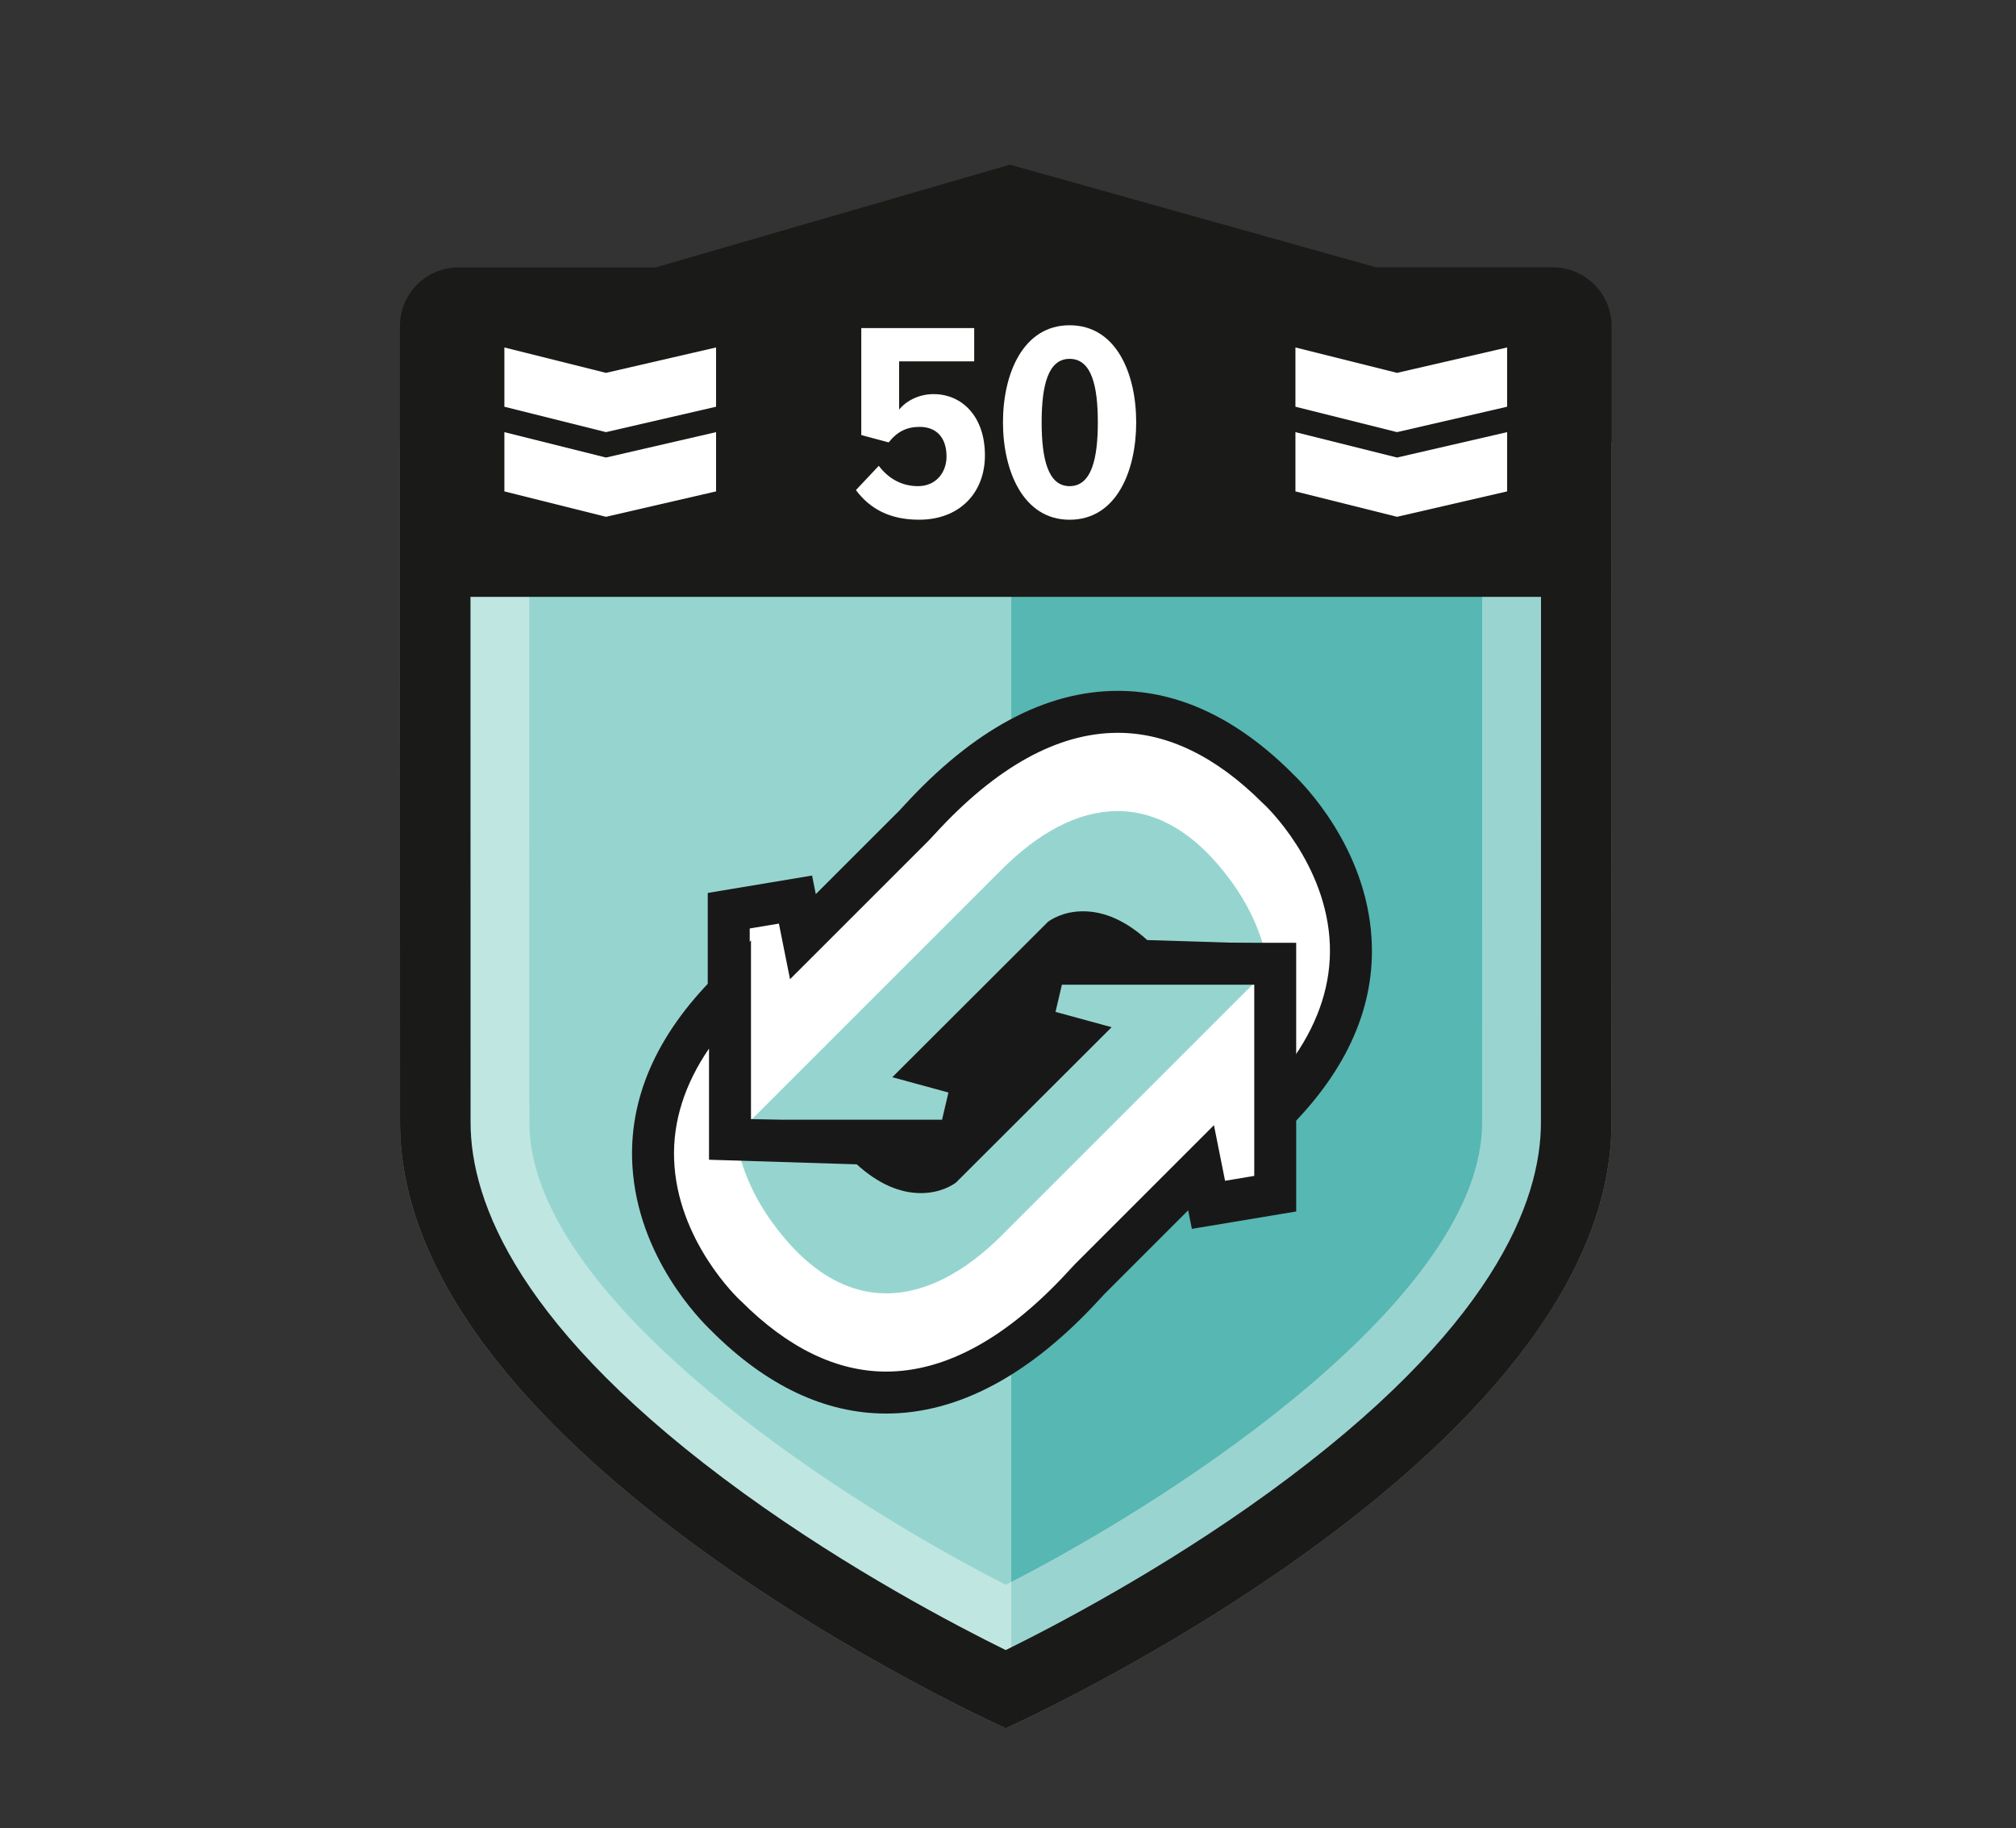 <?xml version="1.0" encoding="utf-8"?>
<!-- Generator: Adobe Illustrator 16.0.0, SVG Export Plug-In . SVG Version: 6.00 Build 0)  -->
<!DOCTYPE svg PUBLIC "-//W3C//DTD SVG 1.1//EN" "http://www.w3.org/Graphics/SVG/1.1/DTD/svg11.dtd">
<svg version="1.1" id="Layer_1" xmlns="http://www.w3.org/2000/svg" xmlns:xlink="http://www.w3.org/1999/xlink" x="0px" y="0px"
	 width="215px" height="195px" viewBox="0 0 215 195" enable-background="new 0 0 215 195" xml:space="preserve">
<rect x="0" y="0" width="215" height="195" fill="#333333" stroke="none"/>
<path fill="#1A1A19" d="M107.099,188.833l0.399-0.001l0.399,0.001"/>
<path fill="#1A1A19" d="M107.533,189.833l0.399-0.001l0.399,0.001"/>
<path fill="#96D5CF" d="M43.897,50.938v19.91l0.008,48.821c0,34.989,63.355,63.354,63.355,63.354s63.355-28.365,63.355-63.354
	l0.008-48.821V50.938L43.897,50.938L43.897,50.938z"/>
<g opacity="0.5">
	<g>
		<g>
			<defs>
				<rect id="SVGID_1_" x="107.85" y="50.922" width="60.03" height="127.574"/>
			</defs>
			<clipPath id="SVGID_2_">
				<use xlink:href="#SVGID_1_"  overflow="visible"/>
			</clipPath>
			<path clip-path="url(#SVGID_2_)" fill="#189995" d="M107.979,178.496c5.589-2.753,17.619-9.048,29.468-17.652
				c9.189-6.674,16.453-13.391,21.588-19.966c5.865-7.514,8.841-14.723,8.841-21.427V72.226V50.921h-60.025v127.511
				C107.893,178.453,107.938,178.476,107.979,178.496"/>
		</g>
	</g>
</g>
<g opacity="0.4">
	<g>
		<g>
			<defs>
				<rect id="SVGID_3_" x="42.65" y="47.13" width="129.22" height="137.192"/>
			</defs>
			<clipPath id="SVGID_4_">
				<use xlink:href="#SVGID_3_"  overflow="visible"/>
			</clipPath>
			<path clip-path="url(#SVGID_4_)" fill="#FFFFFF" d="M158.07,60.927v9.011l-0.008,49.784c0,18.229-31.246,39.336-50.803,49.295
				c-19.566-9.964-50.805-31.067-50.805-49.298l-0.008-49.776v-9.016H158.07 M171.869,47.13H42.65v22.813l0.009,49.779
				c0,35.678,64.601,64.602,64.601,64.602s64.602-28.924,64.602-64.602l0.009-49.779L171.869,47.13L171.869,47.13z"/>
		</g>
	</g>
</g>
<path fill="#1A1A19" d="M171.869,34.777c0-3.458-2.805-6.263-6.262-6.263H146.77l-39.064-10.952L69.944,28.515H48.913
	c-3.458,0-6.261,2.805-6.261,6.263V47.13v22.812l0.008,49.78c0,35.679,64.601,64.602,64.601,64.602s64.601-28.923,64.601-64.602
	l0.008-49.78v-6.282h0.001L171.869,34.777L171.869,34.777z M164.344,69.939l-0.009,49.781c0,8.39-5.03,22.043-28.997,39.445
	c-11.291,8.199-22.754,14.197-28.081,16.82c-5.288-2.602-16.619-8.527-27.885-16.683c-24.124-17.462-29.187-31.164-29.187-39.585
	l-0.009-49.779v-6.282h114.168V69.939z"/>
<path fill="#FFFFFF" d="M91.281,52.27l2.438-2.589c1.054,1.386,2.469,2.168,4.185,2.168c1.927,0,3.041-1.475,3.041-3.161
	c0-1.985-1.054-3.16-2.86-3.16c-1.355,0-2.379,0.48-3.312,1.654l-2.92-0.781V34.99h12.042v3.551h-8.008v5.148
	c0.783-0.965,2.138-1.654,3.673-1.654c3.041,0,5.479,2.378,5.479,6.531c0,4.033-2.739,6.863-7.014,6.863
	C94.924,55.431,92.786,54.287,91.281,52.27"/>
<path fill="#FFFFFF" d="M106.964,45.044c0-5.178,2.138-10.354,7.104-10.354c4.998,0,7.104,5.178,7.104,10.354
	c0,5.148-2.077,10.388-7.104,10.388C109.102,55.432,106.964,50.192,106.964,45.044 M117.08,45.044c0-3.883-0.664-6.771-3.012-6.771
	c-2.318,0-2.979,2.89-2.979,6.771c0,3.854,0.662,6.806,2.979,6.806C116.416,51.85,117.08,48.898,117.08,45.044"/>
<path fill="#191818" d="M117.93,102.004c3.987,3.987,2.438,12-3.461,17.897c-5.896,5.897-13.911,7.446-17.897,3.461
	c-3.986-3.986-2.437-12,3.461-17.897C105.93,99.566,113.943,98.017,117.93,102.004"/>
<path fill="#FFFFFF" d="M136.254,84.08c-19.579-19.579-36.784,1.978-38.762,3.955C93.932,91.595,85.626,99.9,85.626,99.9
	l-0.791-3.955l-7.119,1.187v24.522h0.193h24.33l1.582-6.724l-4.351-1.187l13.646-13.646c0,0,3.362-2.57,8.306,2.373l13.805,0.434
	l0.637,0.021v15.821C153.796,100.813,136.846,84.544,136.254,84.08"/>
<path fill="#FFFFFF" d="M136.254,84.08c-19.579-19.579-36.784,1.978-38.762,3.955C93.932,91.595,85.626,99.9,85.626,99.9
	l-0.791-3.955l-7.119,1.187v24.522h0.193c8.183-8.184,26.646-26.646,28.946-28.945c7.713-7.713,16.81-9.295,24.523,1.384
	c2.185,3.025,3.329,6.041,3.849,8.813l0.638,0.021v15.821C153.796,100.813,136.844,84.544,136.254,84.08"/>
<path fill="#96D5CF" d="M106.855,92.709c-2.3,2.3-20.763,20.763-28.946,28.946h24.329l1.582-6.726l-4.35-1.186l13.645-13.646
	c0,0,3.361-2.57,8.307,2.373l13.807,0.435c-0.521-2.771-1.666-5.787-3.85-8.813C123.665,83.414,114.568,84.996,106.855,92.709"/>
<path fill="#191818" d="M133.625,124.146v-19.055l-13.158-0.411l-0.627-0.627c-1.563-1.562-3.063-2.387-4.339-2.387
	c-0.495,0-0.836,0.128-0.993,0.203l-10.729,10.729l2.716,0.74l-2.484,10.552H75.479V95.235l11.126-1.854l0.396,1.98l8.91-8.909
	c0.108-0.107,0.269-0.286,0.48-0.517c7.435-8.13,15.115-12.253,22.825-12.253c6.509,0,12.773,2.966,18.621,8.813l-0.003,0.003
	c1.229,1.161,7.861,7.882,8.438,17.596c0.424,7.146-2.545,13.952-8.824,20.231L133.625,124.146z M79.953,119.417h20.513l0.682-2.896
	l-5.987-1.633l16.595-16.567c0.247-0.188,1.585-1.129,3.745-1.129c2.3,0,4.599,1.032,6.845,3.068l15.754,0.492v11.857
	c2.604-3.812,3.854-7.753,3.727-11.772c-0.283-8.754-6.939-14.984-7.008-15.044l-0.146-0.134
	c-4.979-4.979-10.179-7.502-15.457-7.502c-6.401,0-12.97,3.633-19.522,10.797c-0.27,0.296-0.478,0.521-0.617,0.661l-14.823,14.821
	l-1.186-5.931l-3.113,0.52v20.391H79.953z"/>
<path fill="#FFFFFF" d="M77.461,140.363c19.579,19.579,36.783-1.979,38.762-3.955c3.562-3.561,11.866-11.866,11.866-11.866
	l0.791,3.955l7.119-1.187v-24.522h-0.192c-8.184,8.184-26.646,26.646-28.947,28.946c-7.713,7.713-16.81,9.295-24.523-1.385
	c-2.184-3.024-3.329-6.041-3.849-8.813l-0.636-0.021v-15.82C59.919,123.632,76.871,139.899,77.461,140.363"/>
<path fill="#FFFFFF" d="M135.807,102.788h-24.33l-1.582,6.724l4.352,1.188L100.6,124.345c0,0-3.362,2.571-8.306-2.373l-13.805-0.433
	l-0.636-0.02v-15.821c-17.933,17.934-0.981,34.202-0.391,34.666c19.579,19.579,36.784-1.979,38.763-3.955
	c3.561-3.562,11.865-11.866,11.865-11.866l0.791,3.955l7.119-1.187v-24.522L135.807,102.788L135.807,102.788z"/>
<path fill="#96D5CF" d="M106.859,131.734c2.3-2.301,20.764-20.764,28.946-28.946h-24.328l-1.582,6.725l4.35,1.187L100.6,124.345
	c0,0-3.362,2.57-8.306-2.373l-13.806-0.434c0.521,2.771,1.665,5.787,3.849,8.813C90.05,141.029,99.146,139.447,106.859,131.734"/>
<path fill="#191818" d="M94.503,150.76H94.5c-6.509-0.002-12.774-2.967-18.621-8.813l0.003-0.003
	c-1.232-1.163-7.859-7.878-8.437-17.59c-0.425-7.147,2.545-13.956,8.825-20.237l3.82-3.819v19.055l13.159,0.412l0.626,0.627
	c3.068,3.065,4.89,2.394,5.332,2.183l10.729-10.729l-2.715-0.74l2.483-10.552h28.531v28.654l-11.125,1.854l-0.396-1.979l-8.909,8.91
	c-0.109,0.109-0.271,0.287-0.482,0.52C109.889,146.638,102.211,150.76,94.503,150.76 M75.615,111.831
	c-2.605,3.813-3.855,7.754-3.725,11.774c0.283,8.754,6.94,14.983,7.007,15.041l0.146,0.135c4.978,4.979,10.178,7.502,15.457,7.503
	h0.003c6.4,0,12.966-3.632,19.519-10.796c0.271-0.297,0.479-0.521,0.619-0.662l14.822-14.822l1.186,5.931l3.113-0.52v-20.39h-20.514
	l-0.682,2.896l5.986,1.633l-16.596,16.566c-0.246,0.188-1.585,1.128-3.744,1.129c-2.3,0-4.599-1.031-6.845-3.068l-15.754-0.492
	v-11.857H75.615z"/>
<polygon fill="#FFFFFF" points="76.366,43.379 64.626,46.088 53.79,43.379 53.79,37.058 64.626,39.767 76.366,37.058 "/>
<polygon fill="#FFFFFF" points="76.366,52.409 64.626,55.118 53.79,52.409 53.79,46.089 64.626,48.798 76.366,46.089 "/>
<polygon fill="#FFFFFF" points="160.73,43.379 148.99,46.088 138.154,43.379 138.154,37.058 148.99,39.767 160.73,37.058 "/>
<polygon fill="#FFFFFF" points="160.73,52.409 148.99,55.118 138.154,52.409 138.154,46.089 148.99,48.798 160.73,46.089 "/>
</svg>
